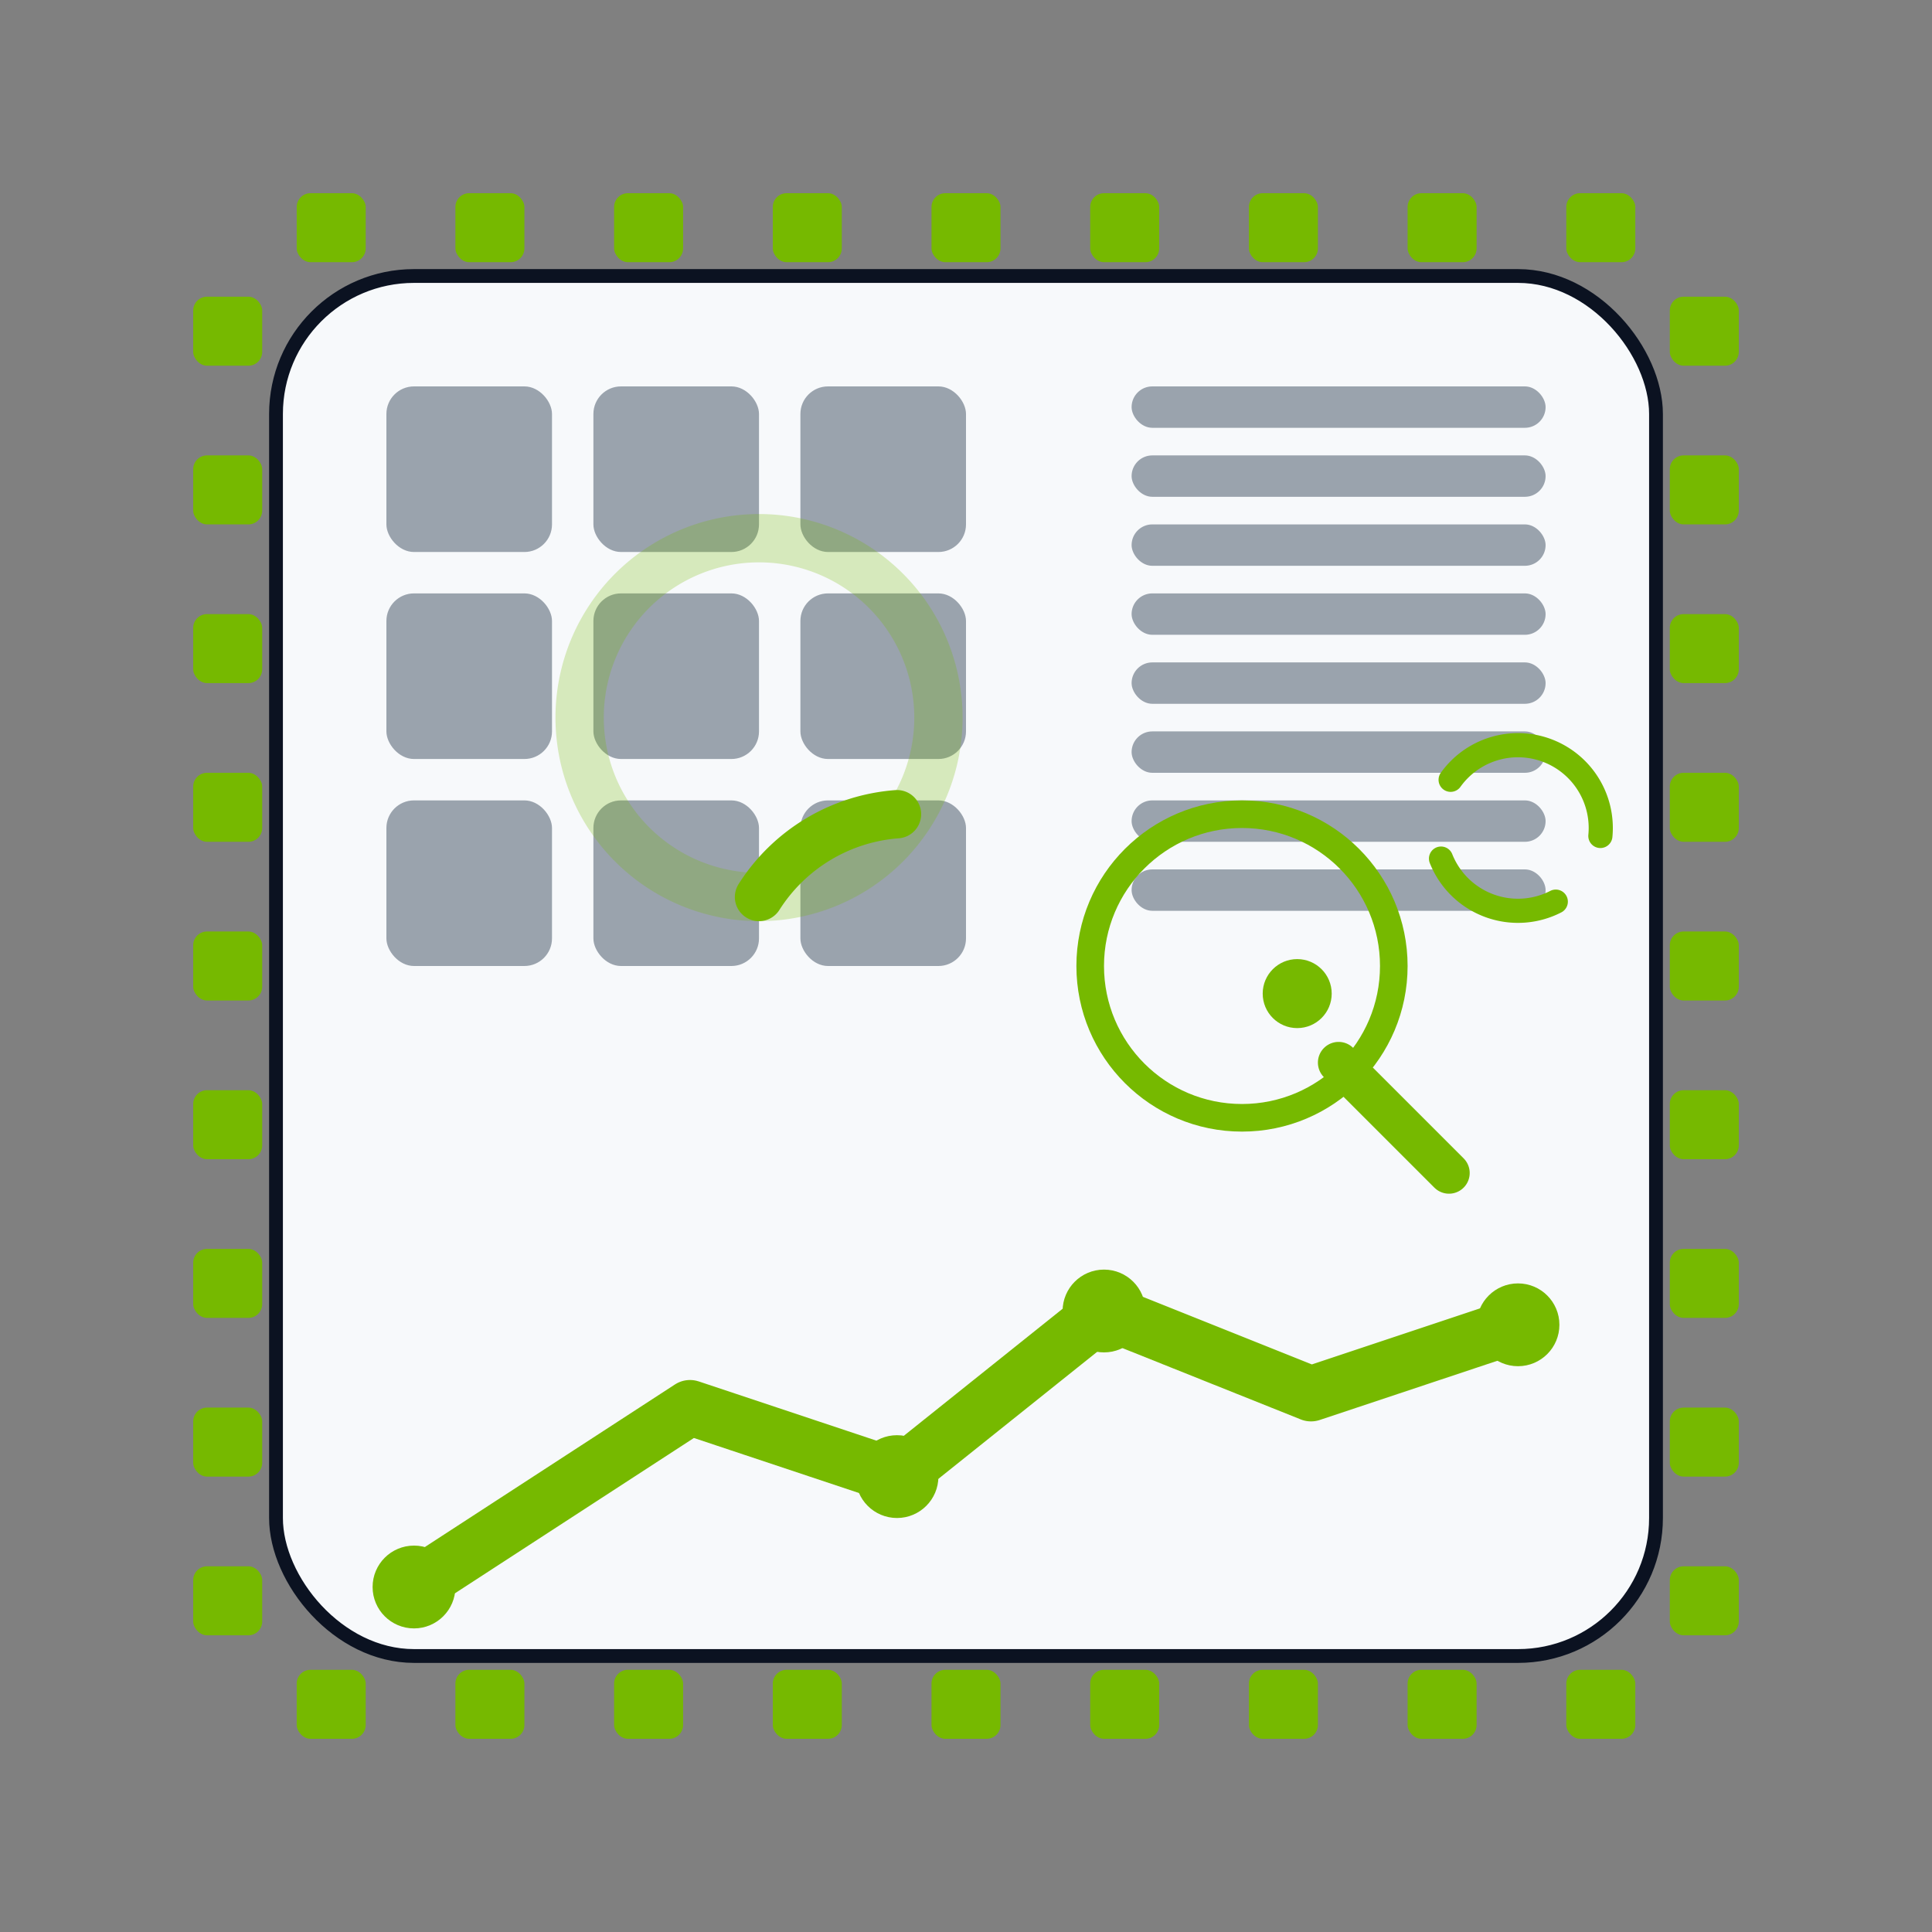 <svg xmlns="http://www.w3.org/2000/svg" viewBox="0 0 280 280" role="img" aria-label="CUTracer icon — 9 centered outer pins (fixed)">
  <rect x="0" y="0" width="280" height="280" fill="#808080" stroke="none"/>
  <style>
    :root{
      --ink:#0b1221;
      --accent:#76B900;   /* NVIDIA green */
      --chip:#f7f9fb;     /* chip background */
      --pin:#76B900;      /* pin green */
      --mem:#9aa3ad;      /* memory grid gray */
      --reg:#9aa3ad;      /* register gray */
    }
    @media (prefers-color-scheme: dark){
      :root{
        --ink:#e5e7eb; --chip:#1e293b; --mem:#7a828c; --reg:#7a828c; --pin:#76B900;
      }
    }
    .ns{vector-effect:non-scaling-stroke}
  </style>

  <!-- chip body (internal content limited to 40–240) -->
  <rect x="40" y="40" width="200" height="200" rx="20"
        fill="#f7f9fb" stroke="#0b1221" stroke-width="2" class="ns"/>

  <!-- outer pins: 9 per side, 10×10, 13 spacing, start at 43, strictly centered -->
  <g fill="#76B900">
    <!-- top -->
    <g transform="translate(43,28)">
      <rect x="0"   y="0" width="10" height="10" rx="2"/>
      <rect x="23"  y="0" width="10" height="10" rx="2"/>
      <rect x="46"  y="0" width="10" height="10" rx="2"/>
      <rect x="69"  y="0" width="10" height="10" rx="2"/>
      <rect x="92"  y="0" width="10" height="10" rx="2"/>
      <rect x="115" y="0" width="10" height="10" rx="2"/>
      <rect x="138" y="0" width="10" height="10" rx="2"/>
      <rect x="161" y="0" width="10" height="10" rx="2"/>
      <rect x="184" y="0" width="10" height="10" rx="2"/>
    </g>
    <!-- bottom -->
    <g transform="translate(43,242)">
      <rect x="0"   y="0" width="10" height="10" rx="2"/>
      <rect x="23"  y="0" width="10" height="10" rx="2"/>
      <rect x="46"  y="0" width="10" height="10" rx="2"/>
      <rect x="69"  y="0" width="10" height="10" rx="2"/>
      <rect x="92"  y="0" width="10" height="10" rx="2"/>
      <rect x="115" y="0" width="10" height="10" rx="2"/>
      <rect x="138" y="0" width="10" height="10" rx="2"/>
      <rect x="161" y="0" width="10" height="10" rx="2"/>
      <rect x="184" y="0" width="10" height="10" rx="2"/>
    </g>
    <!-- left -->
    <g transform="translate(28,43)">
      <rect x="0" y="0"   width="10" height="10" rx="2"/>
      <rect x="0" y="23"  width="10" height="10" rx="2"/>
      <rect x="0" y="46"  width="10" height="10" rx="2"/>
      <rect x="0" y="69"  width="10" height="10" rx="2"/>
      <rect x="0" y="92"  width="10" height="10" rx="2"/>
      <rect x="0" y="115" width="10" height="10" rx="2"/>
      <rect x="0" y="138" width="10" height="10" rx="2"/>
      <rect x="0" y="161" width="10" height="10" rx="2"/>
      <rect x="0" y="184" width="10" height="10" rx="2"/>
    </g>
    <!-- right -->
    <g transform="translate(242,43)">
      <rect x="0" y="0"   width="10" height="10" rx="2"/>
      <rect x="0" y="23"  width="10" height="10" rx="2"/>
      <rect x="0" y="46"  width="10" height="10" rx="2"/>
      <rect x="0" y="69"  width="10" height="10" rx="2"/>
      <rect x="0" y="92"  width="10" height="10" rx="2"/>
      <rect x="0" y="115" width="10" height="10" rx="2"/>
      <rect x="0" y="138" width="10" height="10" rx="2"/>
      <rect x="0" y="161" width="10" height="10" rx="2"/>
      <rect x="0" y="184" width="10" height="10" rx="2"/>
    </g>
  </g>

  <!-- internal elements -->
  <!-- memory grid -->
  <g transform="translate(56,56)" fill="#9aa3ad">
    <rect x="0"  y="0"  width="24" height="24" rx="4"/>
    <rect x="30" y="0"  width="24" height="24" rx="4"/>
    <rect x="60" y="0"  width="24" height="24" rx="4"/>
    <rect x="0"  y="30" width="24" height="24" rx="4"/>
    <rect x="30" y="30" width="24" height="24" rx="4"/>
    <rect x="60" y="30" width="24" height="24" rx="4"/>
    <rect x="0"  y="60" width="24" height="24" rx="4"/>
    <rect x="30" y="60" width="24" height="24" rx="4"/>
    <rect x="60" y="60" width="24" height="24" rx="4"/>
  </g>

  <!-- register lanes -->
  <g transform="translate(164,56)" fill="#9aa3ad">
    <rect x="0" y="0"  width="60" height="6" rx="3"/>
    <rect x="0" y="10" width="60" height="6" rx="3"/>
    <rect x="0" y="20" width="60" height="6" rx="3"/>
    <rect x="0" y="30" width="60" height="6" rx="3"/>
    <rect x="0" y="40" width="60" height="6" rx="3"/>
    <rect x="0" y="50" width="60" height="6" rx="3"/>
    <rect x="0" y="60" width="60" height="6" rx="3"/>
    <rect x="0" y="70" width="60" height="6" rx="3"/>
  </g>

  <!-- SASS trace (avoid overlapping with magnifier) -->
  <polyline points="60,230 100,204 130,214 160,190 190,202 220,192"
            fill="none" stroke="#76B900" stroke-width="8" stroke-linecap="round" stroke-linejoin="round" class="ns"/>
  <g fill="#76B900">
    <circle cx="60" cy="230" r="6"/>
    <circle cx="130" cy="214" r="6"/>
    <circle cx="160" cy="190" r="6"/>
    <circle cx="220" cy="192" r="6"/>
  </g>

  <!-- magnifier -->
  <g transform="translate(180,140)">
    <circle r="22" fill="none" stroke="#76B900" stroke-width="4" class="ns"/>
    <line x1="14" y1="14" x2="30" y2="30" stroke="#76B900" stroke-width="6" stroke-linecap="round" class="ns"/>
    <circle cx="8" cy="4" r="5" fill="#76B900"/>
  </g>

  <!-- deadlock cue -->
  <g transform="translate(220,120)">
    <path d="M0,-12 A12,12 0 1 1 -0.01,-12" fill="none" stroke="#76B900" stroke-width="3.5"
          stroke-dasharray="20 12" stroke-linecap="round" class="ns"/>
  </g>

  <!-- IPC semicircle -->
  <g transform="translate(110,130)">
    <path d="M0,0 A26,26 0 1 1 0.01,0" fill="none" stroke="rgba(118,185,0,.25)" stroke-width="7" class="ns"/>
    <path d="M0,0 A26,26 0 0 1 20,-12" fill="none" stroke="#76B900" stroke-width="7" stroke-linecap="round" class="ns"/>
  </g>
</svg>
